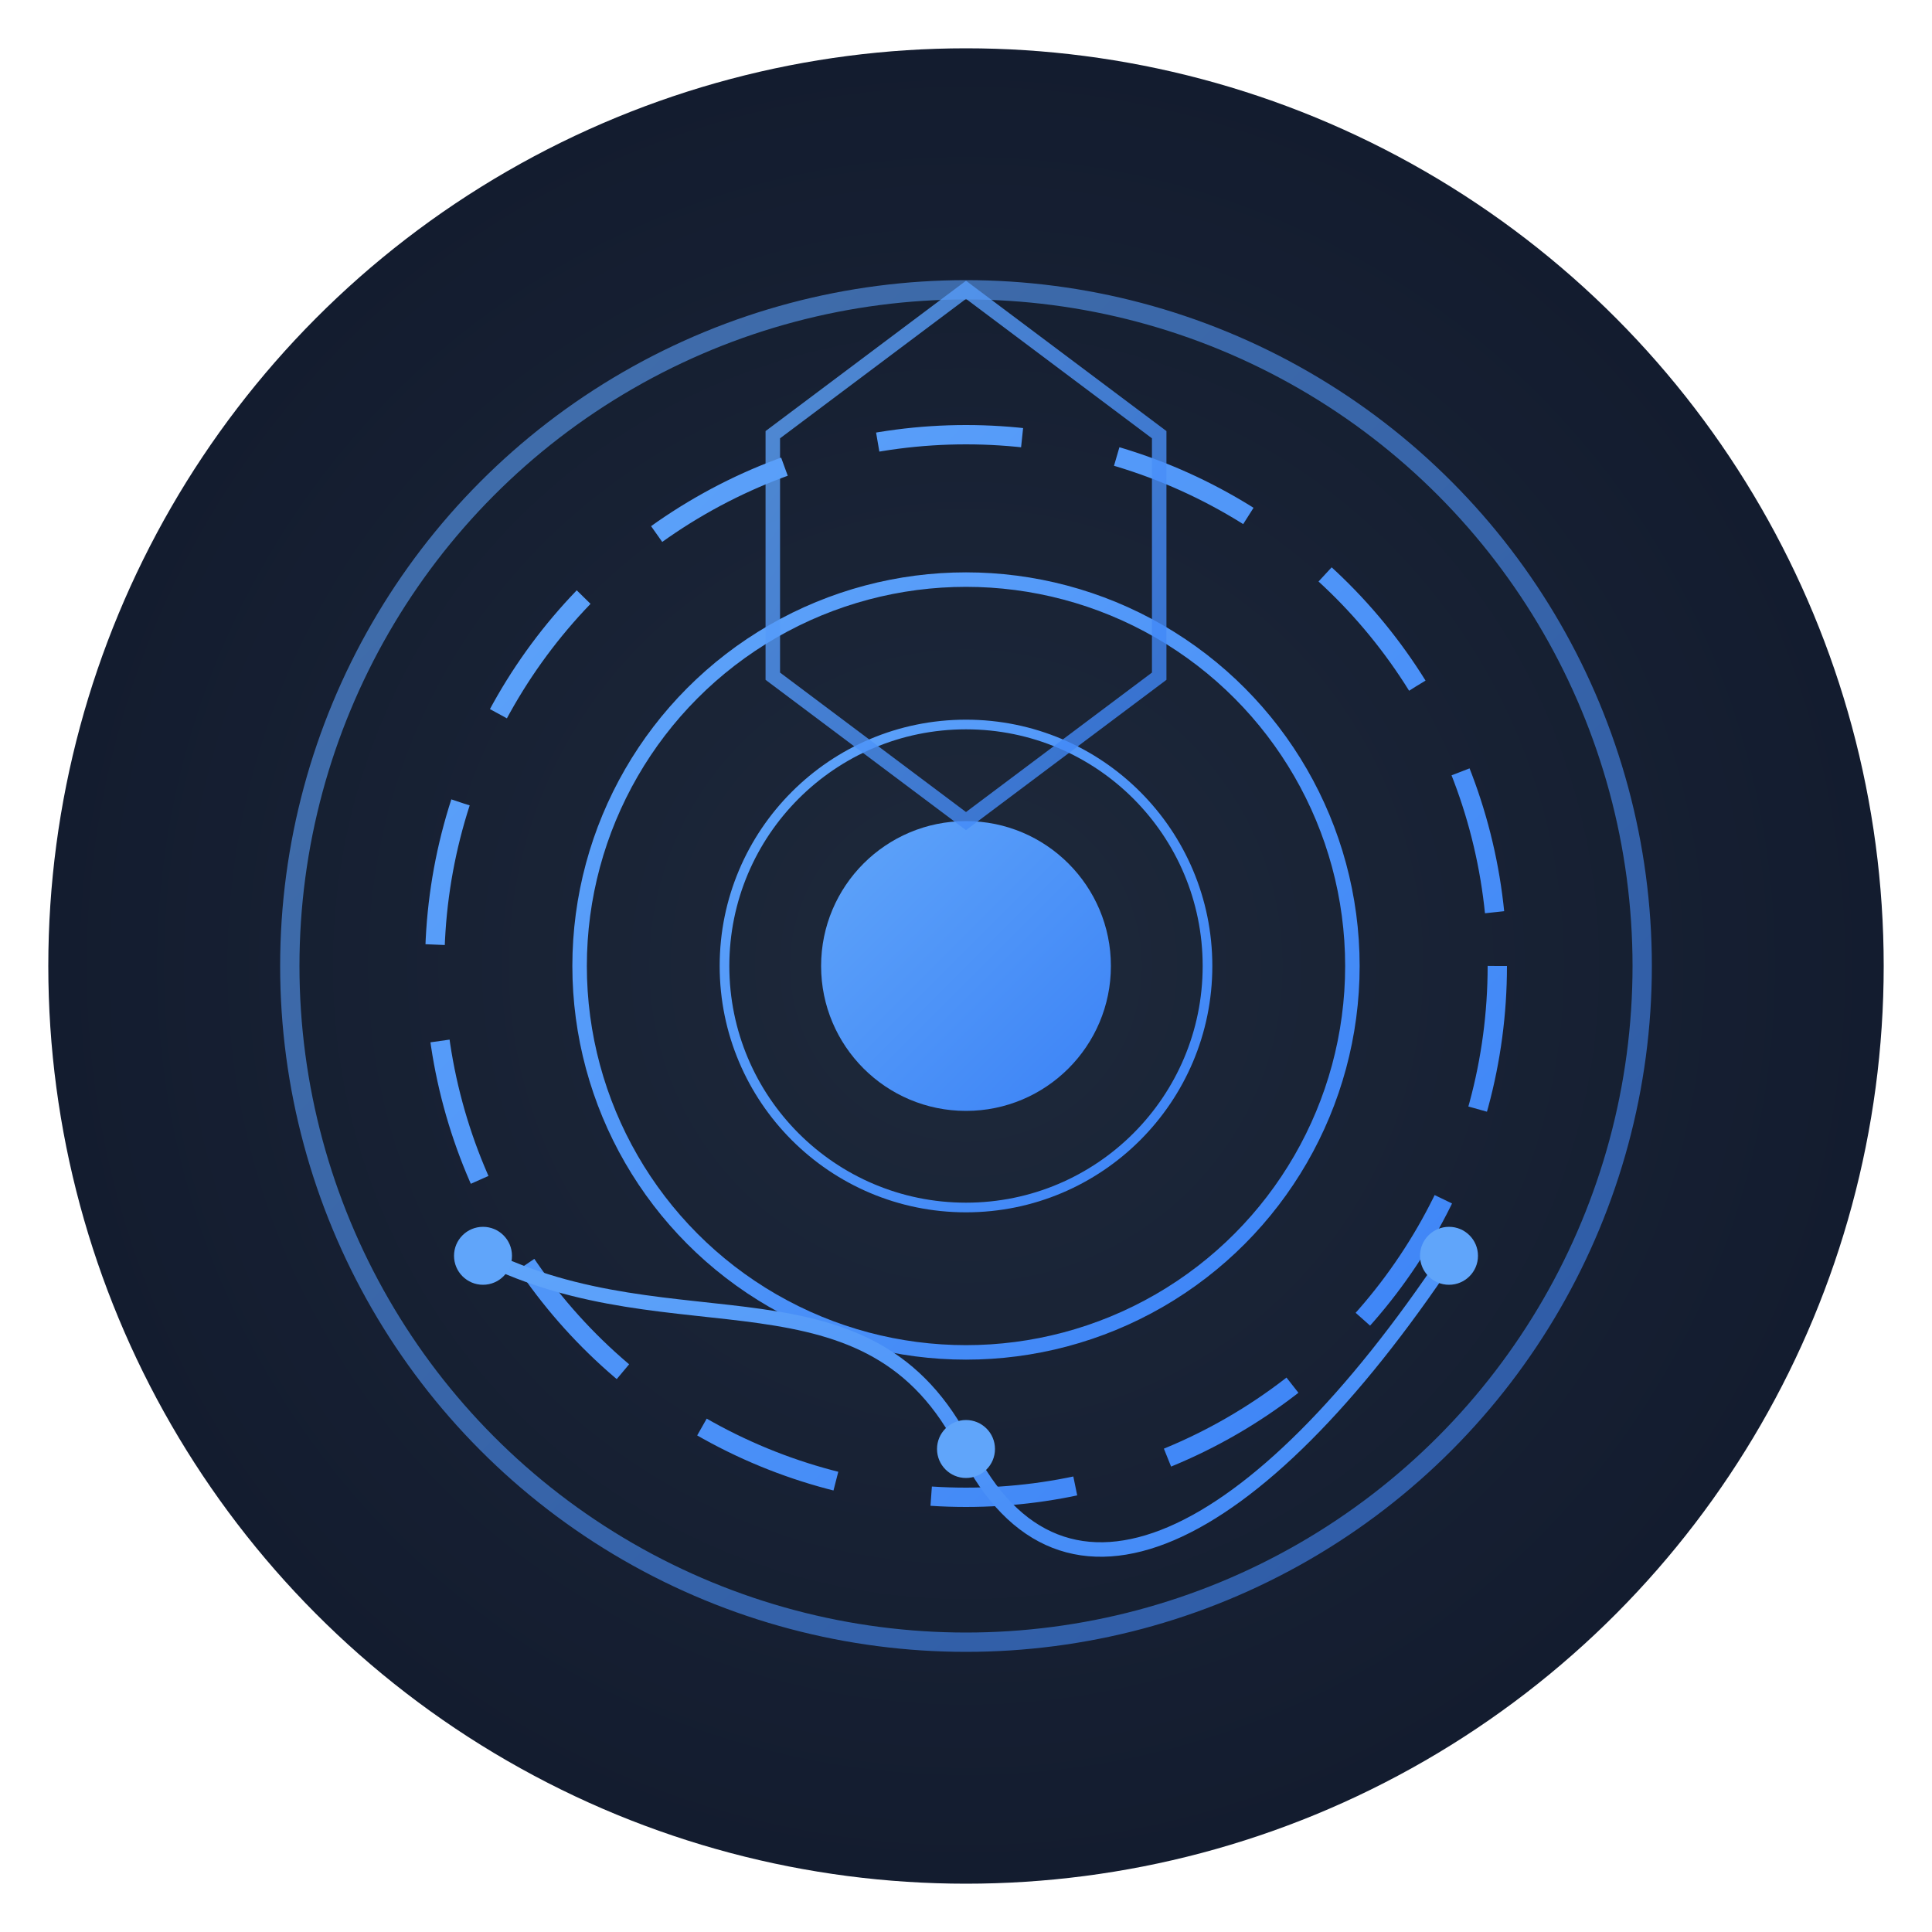 <svg xmlns="http://www.w3.org/2000/svg" width="200" height="200" viewBox="0 0 200 200">
  <!-- Definitions for gradients and glows -->
  <defs>
    <radialGradient id="darkBackground" cx="50%" cy="50%" r="70%" fx="50%" fy="50%">
      <stop offset="0%" stop-color="#1e293b" />
      <stop offset="100%" stop-color="#0f172a" />
    </radialGradient>
    
    <linearGradient id="glowingBlue" x1="0%" y1="0%" x2="100%" y2="100%">
      <stop offset="0%" stop-color="#60a5fa" />
      <stop offset="100%" stop-color="#3b82f6" />
    </linearGradient>
    
    <filter id="glow" x="-20%" y="-20%" width="140%" height="140%">
      <feGaussianBlur stdDeviation="2" result="blur" />
      <feComposite in="SourceGraphic" in2="blur" operator="over" />
    </filter>
  </defs>

  <!-- Dark Background Circle -->
  <circle cx="100" cy="100" r="95" fill="url(#darkBackground)" />
  
  <!-- Arc Reactor Outer Ring -->
  <circle cx="100" cy="100" r="70" fill="none" stroke="url(#glowingBlue)" stroke-width="2" stroke-opacity="0.6" />
  
  <!-- Arc Reactor Inner Design -->
  <circle cx="100" cy="100" r="40" fill="none" stroke="url(#glowingBlue)" stroke-width="1.5" filter="url(#glow)" />
  <circle cx="100" cy="100" r="25" fill="none" stroke="url(#glowingBlue)" stroke-width="1" filter="url(#glow)" />
  
  <!-- Tech Circle with Segments -->
  <circle cx="100" cy="100" r="55" fill="none" stroke="url(#glowingBlue)" stroke-width="2" stroke-dasharray="15,10" filter="url(#glow)" />
  
  <!-- Central Core -->
  <circle cx="100" cy="100" r="15" fill="url(#glowingBlue)" filter="url(#glow)" />
  
  <!-- JARVIS-inspired Interface Elements -->
  <path d="M100,30 L120,45 L120,70 L100,85 L80,70 L80,45 Z" 
        fill="none" 
        stroke="url(#glowingBlue)" 
        stroke-width="1.5"
        stroke-opacity="0.8"
        filter="url(#glow)" />
        
  <!-- Data Lines -->
  <path d="M50,130 C70,140 90,130 100,150 C110,170 130,160 150,130" 
        fill="none" 
        stroke="url(#glowingBlue)" 
        stroke-width="1.5" 
        stroke-linecap="round"
        filter="url(#glow)" />
        
  <!-- Small Tech Dots -->
  <circle cx="50" cy="130" r="3" fill="#60a5fa" filter="url(#glow)" />
  <circle cx="150" cy="130" r="3" fill="#60a5fa" filter="url(#glow)" />
  <circle cx="100" cy="150" r="3" fill="#60a5fa" filter="url(#glow)" />
</svg> 